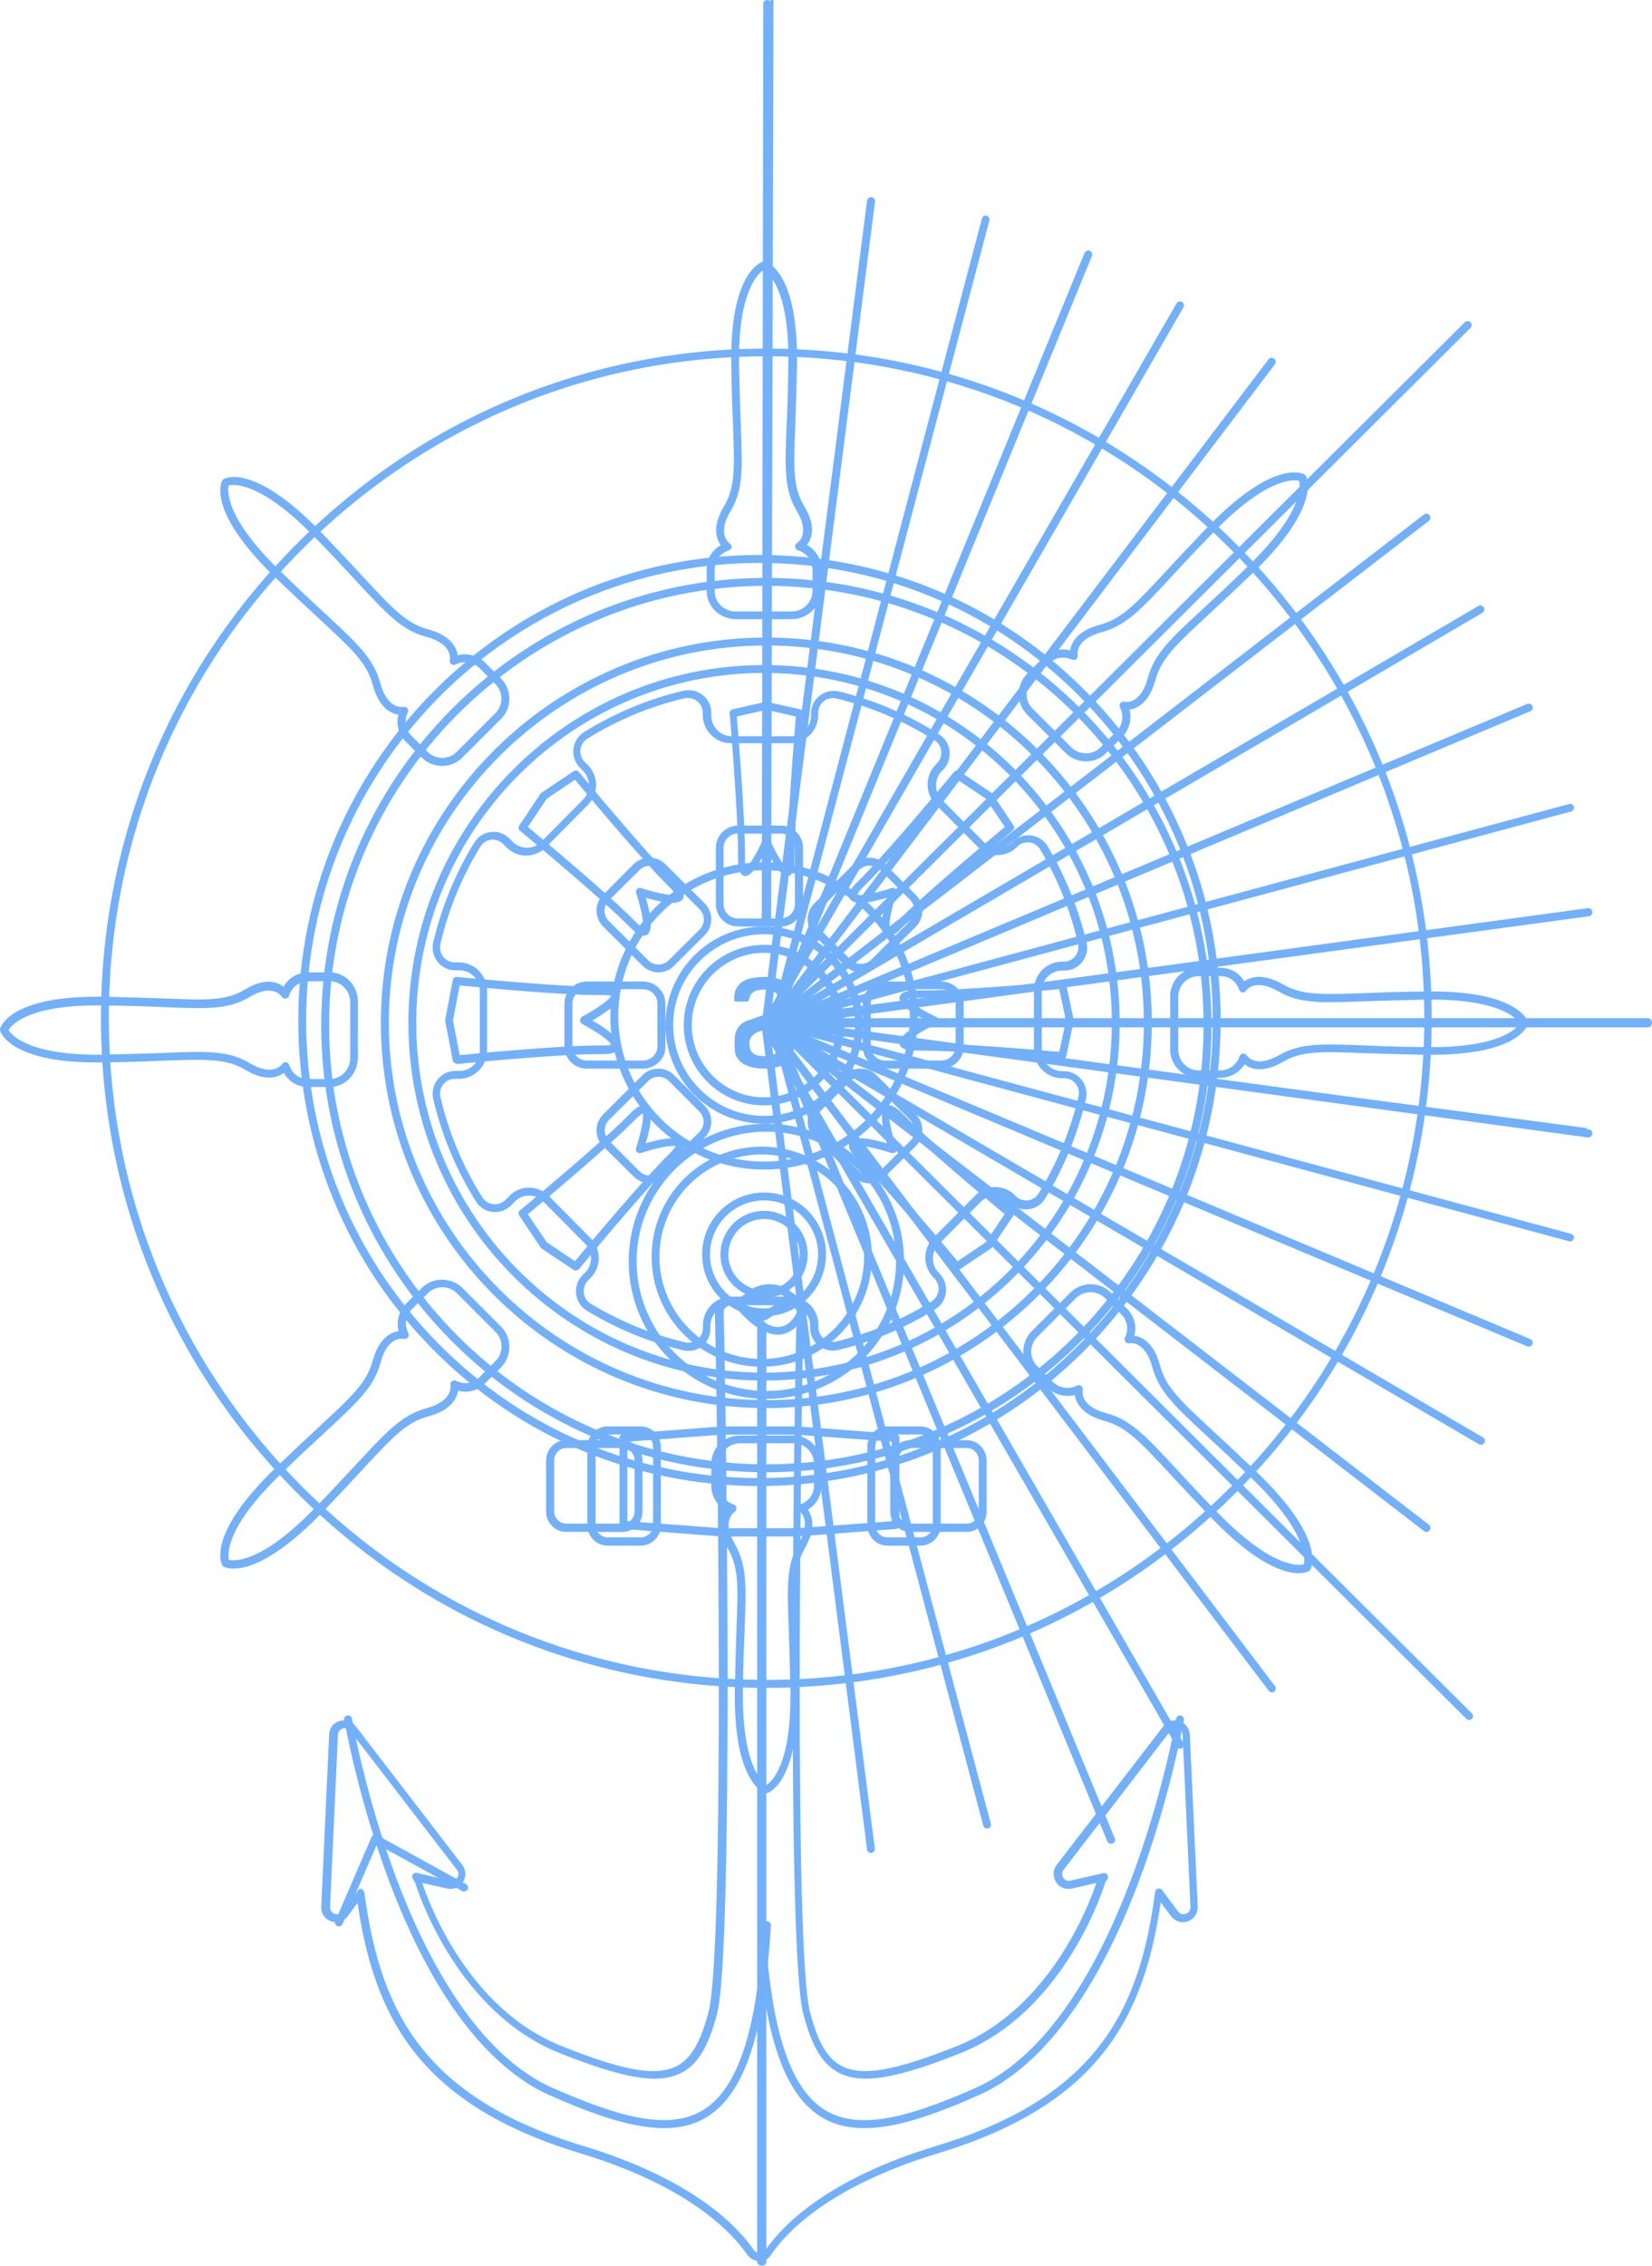<svg xmlns="http://www.w3.org/2000/svg" width="380" height="521" viewBox="0 0 380 521">
    <g fill="none" fill-rule="evenodd" opacity=".6">
        <g fill="#167BF7" fill-rule="nonzero">
            <g>
                <path d="M176.278 388.113c-40.895 0-79.353-16.008-108.222-45.104-28.922-29.096-44.834-67.734-44.834-108.875 0-41.142 15.912-79.832 44.834-108.876 28.921-29.096 67.327-45.104 108.222-45.104 40.894 0 79.352 16.008 108.222 45.104 28.921 29.096 44.833 67.734 44.833 108.876 0 41.14-15.912 79.78-44.781 108.823-28.922 29.096-67.38 45.156-108.274 45.156zm0-306.186c-40.428 0-78.368 15.851-106.978 44.582-28.56 28.731-44.264 66.953-44.264 107.572 0 40.62 15.757 78.841 44.315 107.625 28.559 28.73 66.55 44.582 106.979 44.582 40.427 0 78.367-15.851 106.978-44.582 28.558-28.731 44.315-66.953 44.315-107.625 0-40.671-15.808-78.84-44.367-107.624-28.559-28.73-66.55-44.53-106.978-44.53z" transform="translate(-938 -2714) translate(938 2714)"/>
                <path d="M178.26 235.188c-.104 0-.207 0-.311-.052-.467-.155-.726-.623-.57-1.09l48.486-183.813c.104-.468.622-.78 1.089-.624.467.104.778.624.622 1.091l-44.96 170.465L249.46 58.179c.207-.467.726-.675 1.193-.52.466.209.674.728.518 1.196L179.09 234.617c-.156.364-.467.571-.83.571z" transform="translate(-938 -2714) translate(938 2714)"/>
                <path d="M176.17 236.243c-.104 0-.209 0-.314-.052-.418-.156-.68-.573-.627-.99l24.215-189.064c.052-.52.523-.833 1.046-.781.523.052.837.52.784 1.04l-23.64 184.537 92.99-161.163c.262-.417.785-.573 1.255-.313.471.26.576.833.314 1.25l-95.238 165.12c-.157.26-.47.416-.785.416zM292.744 83.838L178.043 234.913" transform="translate(-938 -2714) translate(938 2714)"/>
                <path d="M140.558 159.457L330.194 158.819 330.193 159.337 140.556 159.974z" transform="translate(-938 -2714) translate(938 2714) rotate(-52.582 235.375 159.397)"/>
                <path d="M177.205 236.243c-.208 0-.364-.052-.571-.21-.416-.314-.467-.89-.156-1.31l115.312-152.1c.312-.42.883-.472 1.298-.158.416.315.468.891.156 1.31L177.88 235.93c-.156.21-.415.314-.675.314z" transform="translate(-938 -2714) translate(938 2714)"/>
                <path d="M255.54 423.972c-.366 0-.68-.208-.836-.571L182.63 249.195l45.28 170.16c.105.466-.156.985-.626 1.089-.47.104-.992-.156-1.097-.623L177.356 236.33c-.104-.467.157-.934.575-1.09.47-.155.94.052 1.149.52l77.347 186.968c.21.466-.052.985-.522 1.193-.105.052-.209.052-.366.052z" transform="translate(-938 -2714) translate(938 2714)"/>
                <path d="M200.336 426.081c-.47 0-.837-.312-.89-.781L175.23 236.23c-.052-.416.21-.833.628-.99.418-.155.889.053 1.098.417l95.25 165.065c.262.417.105.99-.313 1.25-.419.26-.994.104-1.256-.312L177.583 240.5l23.642 184.54c.053.52-.314.937-.784 1.041h-.105zM292.744 387.697L178.043 236.711" transform="translate(-938 -2714) translate(938 2714)"/>
                <path d="M235.436 217.405L235.953 217.403 235.307 407.009 234.789 407.011z" transform="translate(-938 -2714) translate(938 2714) rotate(-37.422 235.371 312.207)"/>
                <path d="M292.584 389.168c-.26 0-.52-.105-.727-.367L176.462 236.684c-.311-.419-.207-.995.156-1.31.416-.314.987-.21 1.3.158L293.26 387.7c.312.419.208.995-.156 1.31-.156.105-.364.157-.52.157z" transform="translate(-938 -2714) translate(938 2714)"/>
                <path d="M340.671 332.217c-.156 0-.312-.053-.468-.105l-164.525-96.276c-.416-.261-.572-.784-.364-1.202.208-.418.728-.627 1.144-.418l175.549 73.696c.468.21.676.732.468 1.203-.208.47-.728.679-1.196.47l-162.705-68.313 152.565 89.272c.416.261.572.836.312 1.254-.208.262-.468.419-.78.419z" transform="translate(-938 -2714) translate(938 2714)"/>
                <path d="M328.098 352.255c-.208 0-.417-.052-.573-.207l-150.88-116.28c-.365-.259-.47-.726-.261-1.14.208-.364.625-.571 1.042-.468l183.964 49.552c.469.156.781.623.625 1.09-.156.467-.625.778-1.094.623l-179.535-48.359L328.67 350.595c.417.311.469.882.156 1.297-.156.26-.416.363-.729.363zM364.911 259.619L176.745 234.852" transform="translate(-938 -2714) translate(938 2714)"/>
                <path d="M270.415 152.38L270.926 152.381 271.279 342.154 270.767 342.153z" transform="translate(-938 -2714) translate(938 2714) rotate(-82.403 270.847 247.267)"/>
                <path d="M365.338 261.555h-.104l-188.172-25.563c-.519-.053-.83-.53-.779-1.059.052-.529.52-.847 1.039-.794l188.171 25.563c.52.053.831.53.78 1.059-.105.476-.52.794-.935.794z" transform="translate(-938 -2714) translate(938 2714)"/>
                <path d="M176.145 237.298c-.311 0-.675-.21-.831-.523-.208-.418-.052-.941.364-1.202l164.376-96.23c.416-.262.988-.105 1.248.313s.104.993-.312 1.254L188.566 230.19 351.28 161.87c.467-.21.987 0 1.195.47.208.47 0 .994-.468 1.203l-175.446 73.701c-.156 0-.312.053-.416.053z" transform="translate(-938 -2714) translate(938 2714)"/>
                <path d="M177.218 236.243c-.365 0-.678-.208-.834-.519-.208-.363-.104-.882.26-1.141l150.881-116.261c.417-.312.99-.26 1.302.155.313.415.26.986-.156 1.297l-147.285 113.46 179.535-48.351c.469-.156.99.155 1.094.622.156.467-.156.986-.625 1.09l-183.964 49.544c-.052.052-.104.104-.208.104zM364.911 209.652L176.745 234.367" transform="translate(-938 -2714) translate(938 2714)"/>
                <path d="M175.936 221.621L365.72 221.973 365.721 222.484 175.937 222.133z" transform="translate(-938 -2714) translate(938 2714) rotate(-7.573 270.828 222.053)"/>
                <path d="M177.166 236.243c-.467 0-.83-.318-.883-.794-.052-.53.26-.953.78-1.058l188.17-25.563c.52-.053.935.264 1.04.793.051.53-.26.953-.78 1.059l-188.171 25.563h-.156z" transform="translate(-938 -2714) translate(938 2714)"/>
                <path d="M337.931 395.496c-.21 0-.47-.104-.628-.26l-160.75-160.074c-.367-.364-.367-.937 0-1.302L336.936 74.1c.366-.365.942-.365 1.308 0 .366.364.366.937 0 1.302L178.488 234.537l160.07 159.448c.367.365.367.938 0 1.303-.209.156-.418.208-.627.208z" transform="translate(-938 -2714) translate(938 2714)"/>
                <path d="M379.072 236.243h-200.81c-.516 0-.929-.469-.929-1.055s.413-1.054.929-1.054h200.81c.515 0 .928.468.928 1.054 0 .586-.464 1.055-.928 1.055zM182.09 142.379h-12.789c-3.723 0-6.745-2.91-6.745-6.493v-4.987c0-2.908 1.726-4.674 3.237-5.557-1.025-1.403-2.05-4.208.702-8.83 2.644-4.468 2.482-8.779 2.105-19.167-.162-3.584-.324-8.051-.378-13.453-.162-8.778.971-15.427 3.292-19.686 1.835-3.376 3.777-4 3.993-4.052.162-.052.378-.052.54 0 .216.052 2.158.728 3.993 4.052 2.32 4.26 3.4 10.908 3.292 19.686-.108 5.402-.27 9.869-.378 13.453-.431 10.44-.593 14.751 2.105 19.166 2.752 4.623 1.673 7.376.54 8.779 2.05 1.142 3.345 3.22 3.345 5.61v4.986c-.161 3.584-3.183 6.493-6.853 6.493zm-6.42-80.303c-1.188.727-5.937 4.727-5.667 21.816.108 5.402.27 9.817.377 13.453.432 10.492.594 15.27-2.32 20.153-3.238 5.402-.324 7.376-.216 7.48.324.208.486.571.432.883-.054.364-.324.623-.702.727-.108.052-3.184.935-3.184 4.363v4.987c0 2.545 2.159 4.675 4.857 4.675h12.79c2.644 0 4.857-2.078 4.857-4.675v-4.987c0-2.025-1.35-3.791-3.346-4.415-.378-.104-.594-.415-.648-.779-.054-.363.108-.675.432-.883.162-.104 3.13-2.026-.054-7.376-2.914-4.882-2.752-9.66-2.32-20.153.162-3.584.323-8.051.377-13.453.27-17.09-4.425-21.089-5.666-21.816zM176.304 412.37c-.104 0-.156 0-.26-.051-.208-.052-2.081-.728-3.85-4.051-2.237-4.259-3.277-10.906-3.173-19.683.104-5.401.26-9.868.364-13.451.416-10.439.572-14.75-2.029-19.164-2.652-4.622-1.612-7.374-.52-8.776-1.976-1.143-3.225-3.22-3.225-5.61V336.6c0-3.583 2.913-6.492 6.503-6.492h12.328c3.59 0 6.502 2.909 6.502 6.492v4.986c0 2.908-1.664 4.674-3.12 5.557.988 1.402 1.976 4.206-.677 8.828-2.549 4.467-2.393 8.777-2.029 19.164.156 3.583.312 8.05.364 13.45.156 8.778-.936 15.425-3.173 19.684-1.768 3.375-3.641 3.999-3.85 4.05.053.052-.051.052-.155.052zm-7.335-64.71c-.156.105-3.017 2.026.052 7.376 2.81 4.881 2.653 9.66 2.237 20.15-.156 3.583-.312 8.05-.364 13.399-.26 17.138 4.265 21.085 5.462 21.812 1.144-.727 5.722-4.674 5.462-21.812-.104-5.401-.26-9.816-.364-13.451-.416-10.49-.573-15.269 2.237-20.15 3.12-5.402.312-7.375.208-7.479-.313-.208-.469-.571-.417-.883.052-.363.313-.623.677-.727.104-.052 3.069-.935 3.069-4.362v-4.986c0-2.545-2.081-4.674-4.682-4.674h-12.328c-2.55 0-4.682 2.077-4.682 4.674v4.986c0 2.025 1.3 3.79 3.225 4.414.364.104.572.416.624.78.052.415-.156.726-.416.934z" transform="translate(-938 -2714) translate(938 2714)"/>
                <path d="M280.656 247.844h-4.991c-3.587 0-6.498-2.91-6.498-6.497V229.03c0-3.586 2.91-6.497 6.498-6.497h4.99c2.912 0 4.68 1.664 5.563 3.119 1.404-.988 4.211-1.975 8.838.676 4.47 2.546 8.786 2.39 19.183 2.027 3.587-.156 8.058-.312 13.464-.364 8.786-.156 15.44.935 19.703 3.17 3.38 1.767 4.003 3.638 4.055 3.846.052.156.052.364 0 .52-.052.208-.728 2.08-4.055 3.846-4.263 2.235-10.917 3.275-19.703 3.17-5.406-.103-9.877-.26-13.464-.363-10.45-.416-14.764-.572-19.183 2.027-4.627 2.65-7.382 1.611-8.786.52-1.144 1.87-3.275 3.118-5.614 3.118zm-4.94-23.389c-2.546 0-4.678 2.08-4.678 4.678v12.318c0 2.547 2.08 4.678 4.679 4.678h4.99c2.028 0 3.796-1.3 4.42-3.222.103-.364.415-.572.78-.624.363-.052.675.104.883.416.104.156 2.027 3.014 7.382-.052 4.887-2.807 9.67-2.651 20.17-2.235 3.588.156 8.059.312 13.413.364 17.104.26 21.107-4.262 21.835-5.458-.728-1.143-4.731-5.717-21.835-5.457-5.406.104-9.825.26-13.464.364-10.501.415-15.284.571-20.17-2.235-5.511-3.17-7.435-.26-7.487-.208-.208.312-.52.468-.884.416-.364-.052-.624-.312-.728-.676-.051-.104-.935-3.067-4.366-3.067h-4.94zM75.835 249.953h-4.99c-2.912 0-4.68-1.725-5.563-3.235-1.404 1.025-4.211 2.05-8.838-.7-4.47-2.643-8.786-2.48-19.183-2.103-3.587.161-8.058.323-13.464.377-8.786.162-15.44-.97-19.703-3.29-3.38-1.832-4.003-3.773-4.055-3.99-.052-.16-.052-.377 0-.538.052-.216.728-2.157 4.055-3.99 4.263-2.319 10.917-3.397 19.703-3.29 5.406.108 9.877.27 13.464.378 10.45.431 14.764.593 19.183-2.103 4.627-2.75 7.382-1.671 8.786-.539 1.144-2.049 3.223-3.343 5.614-3.343h4.991c3.587 0 6.498 3.02 6.498 6.74v12.779c0 3.828-2.91 6.847-6.498 6.847zm-10.19-5.715h.157c.364.054.624.324.727.701.052.108.936 3.181 4.367 3.181h4.991c2.547 0 4.679-2.157 4.679-4.853V230.49c0-2.642-2.08-4.853-4.679-4.853h-4.99c-2.028 0-3.796 1.348-4.42 3.343-.103.377-.415.593-.78.647-.363.054-.675-.108-.883-.431-.104-.162-2.028-3.128-7.382.054-4.887 2.911-9.67 2.75-20.17 2.318-3.588-.162-8.059-.323-13.465-.377-17.104-.27-21.107 4.421-21.835 5.661.728 1.186 4.731 5.931 21.835 5.662 5.406-.108 9.825-.27 13.464-.378 10.501-.431 15.284-.593 20.17 2.319 5.407 3.235 7.383.323 7.487.215.156-.27.416-.431.728-.431zM298.727 361.747c-3.138 0-9.52-1.805-19.943-12.58-3.829-3.981-6.967-7.325-9.466-10.032-7.233-7.803-10.264-11.041-15.316-12.421-3.244-.902-5.371-2.389-6.328-4.459-.266-.53-.373-1.061-.426-1.486-2.233.584-4.68-.053-6.328-1.699l-3.617-3.61c-1.223-1.22-1.914-2.919-1.914-4.67 0-1.752.691-3.45 1.914-4.671l8.882-8.865c2.605-2.6 6.807-2.6 9.36 0l3.616 3.61c2.127 2.123 2.233 4.565 1.754 6.263 1.755.266 4.52 1.593 5.904 6.848 1.382 5.042 4.626 8.068 12.444 15.287 2.712 2.495 6.062 5.626 10.05 9.448 15.37 14.863 12.498 21.498 12.126 22.188-.106.159-.213.318-.372.371-.266.16-1.01.478-2.34.478zm-49.67-42.093c-.054.16-.745 3.663 5.424 5.308 5.584 1.487 8.934 5.096 16.22 12.952 2.5 2.707 5.584 6.051 9.466 9.979 12.178 12.527 18.347 12.155 19.73 11.837.319-1.38.691-7.537-11.86-19.693-3.935-3.822-7.285-6.953-9.997-9.448-7.871-7.272-11.434-10.616-12.976-16.19-1.649-6.157-5.106-5.573-5.265-5.52-.373.053-.745-.053-.958-.372-.212-.318-.212-.69-.053-1.008.053-.106 1.543-2.866-.957-5.361l-3.616-3.61c-1.862-1.858-4.893-1.858-6.754 0l-8.881 8.918c-.904.902-1.383 2.07-1.383 3.344s.479 2.442 1.383 3.344l3.616 3.61c1.489 1.486 3.723 1.804 5.53.849.32-.16.692-.107 1.011.106.266.265.372.637.32.955zM101.701 176.128c-1.755 0-3.457-.691-4.68-1.913l-3.617-3.614c-2.128-2.125-2.234-4.57-1.756-6.27-1.755-.265-4.521-1.594-5.904-6.854-1.383-5.048-4.628-8.076-12.447-15.303-2.712-2.497-6.063-5.632-10.053-9.458-15.372-14.878-12.5-21.52-12.127-22.21.106-.16.212-.32.372-.372.691-.372 7.34-3.242 22.234 12.115 3.83 3.985 6.968 7.332 9.468 10.042 7.234 7.81 10.266 11.052 15.319 12.434 3.245.903 5.372 2.39 6.33 4.463.266.531.372 1.063.425 1.488 2.234-.585 4.681.053 6.33 1.7l3.617 3.613c2.606 2.604 2.606 6.802 0 9.352l-8.883 8.874c-1.223 1.222-2.872 1.913-4.628 1.913zm-8.723-13.603c.32 0 .585.16.745.372.212.319.212.69.053 1.01-.053.106-1.543 2.869.957 5.366l3.617 3.613c.905.904 2.075 1.382 3.351 1.382 1.277 0 2.447-.478 3.351-1.382l8.883-8.873c1.862-1.86 1.862-4.889 0-6.748l-3.617-3.614c-1.489-1.487-3.723-1.806-5.532-.85-.319.16-.691.106-1.01-.106-.266-.213-.426-.585-.32-.956.054-.16.745-3.667-5.425-5.314-5.585-1.488-8.936-5.101-16.223-12.965-2.5-2.71-5.585-6.057-9.468-9.99-12.18-12.54-18.351-12.167-19.734-11.848-.32 1.381-.691 7.545 11.862 19.713 3.936 3.825 7.287 6.96 10 9.458 7.872 7.28 11.436 10.627 12.978 16.206 1.65 6.164 5.107 5.58 5.266 5.526h.266zM249.809 175.073c-1.702 0-3.404-.638-4.68-1.913l-8.881-8.874c-1.223-1.222-1.915-2.922-1.915-4.675 0-1.754.692-3.454 1.915-4.676l3.616-3.614c2.127-2.125 4.574-2.231 6.275-1.753.266-1.753 1.596-4.516 6.86-5.898 5.053-1.381 8.084-4.623 15.317-12.434 2.5-2.71 5.637-6.057 9.466-10.042 14.89-15.356 21.538-12.487 22.23-12.115.159.106.318.213.371.372.373.69 3.244 7.333-12.125 22.21-3.988 3.826-7.339 6.961-10.05 9.459-7.818 7.226-11.062 10.255-12.445 15.302-.904 3.242-2.393 5.367-4.467 6.324-.532.265-1.064.371-1.49.425.586 2.231-.052 4.676-1.701 6.323l-3.616 3.613c-1.277 1.328-2.978 1.966-4.68 1.966zm-5.371-23.858c-.958 0-2.128.319-3.298 1.435l-3.616 3.613c-.904.903-1.383 2.072-1.383 3.348 0 1.275.48 2.444 1.383 3.347l8.881 8.874c1.862 1.86 4.893 1.86 6.754 0l3.616-3.614c1.49-1.487 1.809-3.719.851-5.526-.16-.318-.106-.743.107-1.01.212-.265.585-.424.957-.318.16.053 3.67.744 5.318-5.42 1.49-5.579 5.105-8.926 12.976-16.206 2.712-2.497 6.063-5.58 9.998-9.458 12.604-12.221 12.178-18.332 11.86-19.713-1.384-.319-7.5-.744-19.73 11.849-3.83 3.932-6.967 7.28-9.467 9.99-7.286 7.863-10.636 11.423-16.22 12.964-6.169 1.648-5.584 5.101-5.53 5.26.053.373-.054.745-.373.957-.319.213-.691.213-1.01.053-.054 0-.904-.425-2.074-.425zM53.776 360.692c-1.33 0-2.074-.319-2.287-.425-.16-.107-.32-.213-.372-.373-.373-.691-3.244-7.34 12.125-22.236 3.988-3.83 7.339-6.969 10.05-9.47 7.818-7.234 11.062-10.266 12.445-15.32.904-3.245 2.393-5.373 4.467-6.33.532-.266 1.064-.373 1.49-.426-.586-2.234.052-4.681 1.701-6.33l3.616-3.618c1.223-1.223 2.925-1.915 4.68-1.915s3.457.692 4.68 1.915l8.881 8.884c1.223 1.224 1.915 2.926 1.915 4.681 0 1.756-.692 3.458-1.915 4.682l-3.616 3.617c-2.127 2.128-4.574 2.234-6.275 1.756-.266 1.755-1.596 4.521-6.86 5.905-5.053 1.383-8.084 4.628-15.317 12.448-2.5 2.713-5.637 6.064-9.466 10.054-10.423 10.64-16.805 12.501-19.942 12.501zm-1.117-2.021c1.383.319 7.551.691 19.73-11.863 3.829-3.937 6.966-7.288 9.466-10.001 7.286-7.873 10.636-11.438 16.22-12.98 6.275-1.703 5.53-5.214 5.53-5.267-.053-.372.054-.745.373-.957.319-.213.691-.266 1.01-.054.107.054 2.872 1.543 5.372-.957l3.616-3.618c.904-.904 1.383-2.074 1.383-3.351 0-1.277-.48-2.447-1.383-3.351l-8.881-8.884c-.904-.905-2.074-1.384-3.35-1.384-1.277 0-2.447.48-3.351 1.384l-3.616 3.617c-1.49 1.49-1.808 3.724-.851 5.533.16.319.106.744-.107 1.01-.212.266-.585.426-.957.32-.16-.054-3.67-.745-5.318 5.426-1.489 5.585-5.105 8.937-12.976 16.225-2.712 2.5-6.062 5.585-9.998 9.469-12.604 12.129-12.231 18.3-11.912 19.683zM171.416 201.44c-.092 0-.184 0-.275-.052-1.239-.36-1.376-2.37-1.376-4.07.137-8.911-1.88-32.968-1.927-33.225-.046-.464.23-.876.642-.98l7.523-1.7c.137-.05.229-.05.367-.05.045 0 .091 0 .137.05l7.568 1.7c.413.104.688.516.642.98 0 .257-2.018 24.314-1.926 33.225 0 1.7-.092 3.71-1.376 4.07-1.284.36-3.027-1.7-5.137-6.13-1.972 4.12-3.624 6.181-4.862 6.181zm-1.926-36.678c.366 4.379 1.972 24.417 1.88 32.608 0 1.39.092 2.009.184 2.215.688-.412 2.339-2.936 3.99-6.645.138-.31.413-.515.734-.515.32 0 .596.206.734.515 1.65 3.709 3.302 6.233 3.99 6.645.092-.258.23-.824.184-2.215-.092-8.19 1.513-28.23 1.88-32.608l-6.788-1.545-6.788 1.545zM105.018 244.572c-.412 0-.773-.325-.876-.758l-1.702-8.88c-.051-.162-.051-.27-.051-.433 0-.054 0-.108.051-.162l1.702-8.933c.103-.488.515-.813.98-.758.257 0 24.283 2.382 33.254 2.274 1.701 0 3.712.108 4.073 1.624.31 1.245-.773 2.599-3.61 4.494-.876.595-1.804 1.19-2.577 1.624.773.433 1.701.974 2.578 1.624 2.784 1.895 3.867 3.249 3.609 4.494-.361 1.462-2.372 1.624-4.073 1.624-8.92-.162-32.997 2.22-33.255 2.274-.051-.108-.103-.108-.103-.108zm-.825-9.962l1.547 8.013c4.382-.433 24.438-2.328 32.636-2.22 1.392.054 2.01-.108 2.217-.217-.413-.812-2.939-2.76-6.651-4.71-.31-.162-.516-.487-.516-.866 0-.38.207-.704.516-.867 3.712-2.003 6.238-3.898 6.65-4.71-.257-.108-.824-.27-2.216-.216-8.198.108-28.254-1.787-32.636-2.22l-1.547 8.013zM244.37 243.626h-.103c-.258 0-24.342-2.192-33.264-2.046-1.701 0-3.713-.098-4.074-1.461-.36-1.364 1.702-3.215 6.137-5.455-4.435-2.29-6.498-4.092-6.137-5.456.361-1.315 2.373-1.46 4.074-1.46 8.922.145 33.006-1.998 33.264-2.046.464-.05.876.243.98.682l1.701 7.987c.052.146.052.244.052.39 0 .049 0 .097-.052.146l-1.701 8.037c-.104.39-.465.682-.877.682zm-32.542-3.75c8.664 0 27.591 1.606 31.82 1.996l1.547-7.208-1.547-7.209c-4.384.39-24.445 2.094-32.645 1.997-1.392 0-2.01.146-2.217.195.412.73 2.94 2.484 6.652 4.237.31.146.516.439.516.78 0 .34-.206.633-.516.779-3.713 1.753-6.24 3.507-6.652 4.237.258.098.825.244 2.217.195h.825zM148.037 215.15c-1.09 0-2.231-1.038-3.218-2.024-6.28-6.433-25.016-21.945-25.223-22.1-.364-.312-.416-.83-.156-1.194l4.827-7.211c.052-.156.155-.26.311-.363.052-.052.052-.052.104-.052l7.266-4.877c.363-.26.882-.155 1.194.156.156.207 15.674 18.936 22.11 25.214 1.245 1.193 2.543 2.75 1.816 3.994-.778 1.297-3.633 1.194-8.512-.26 1.454 4.878 1.505 7.731.26 8.51-.26.155-.52.207-.779.207zm-26.625-25.006c3.374 2.801 18.944 15.823 24.705 21.737.986.986 1.505 1.297 1.765 1.401.26-.882-.26-3.943-1.557-7.938-.104-.31 0-.674.207-.933.26-.26.623-.312.934-.208 3.997 1.297 7.059 1.764 7.941 1.556-.104-.207-.415-.778-1.401-1.763-5.917-5.76-18.944-21.323-21.747-24.695l-6.487 4.358-4.36 6.485zM220.088 292.14c-.259 0-.519-.104-.674-.311-.156-.208-15.674-18.921-22.11-25.194-1.246-1.192-2.543-2.747-1.817-3.991.779-1.296 3.634-1.192 8.512.259-1.453-4.873-1.505-7.724-.26-8.501 1.246-.778 2.803.57 3.997 1.814 6.28 6.428 25.016 21.927 25.224 22.083.363.31.415.83.156 1.192l-4.827 7.206c-.052.155-.156.259-.312.363-.051 0-.051.051-.103.051l-7.267 4.873c-.155.104-.363.156-.519.156zm-22.992-28.563c.104.26.416.777 1.402 1.762 5.916 5.754 18.944 21.306 21.746 24.675l6.488-4.354 4.36-6.48c-3.374-2.8-18.944-15.81-24.705-21.72-.986-.985-1.505-1.296-1.765-1.4-.26.882.26 3.94 1.557 7.932.104.31 0 .673-.208.933-.26.259-.622.31-.934.207-3.944-1.296-7.058-1.814-7.94-1.555zM132.408 292.14c-.155 0-.363-.052-.518-.156l-7.21-4.83c-.157-.052-.26-.156-.312-.26-.052-.052-.052-.052-.052-.104l-4.876-7.27c-.26-.364-.208-.884.156-1.195.207-.156 18.933-15.685 25.21-22.125 1.193-1.247 2.75-2.545 3.994-1.818 1.297.779 1.193 3.635-.26 8.517 4.877-1.454 7.73-1.506 8.508-.26.778 1.247-.57 2.805-1.815 4-6.433 6.284-21.943 25.033-22.099 25.241-.207.104-.466.26-.726.26zm-6.64-6.492l6.485 4.362c2.8-3.376 15.821-18.957 21.735-24.721.985-.987 1.296-1.507 1.4-1.714-.882-.26-4.098.26-7.936 1.558-.312.104-.675 0-.934-.208-.26-.26-.311-.623-.208-.935 1.297-3.999 1.764-7.063 1.557-7.946-.26.104-.779.415-1.764 1.402-5.758 5.92-21.32 18.957-24.692 21.762l4.357 6.44zM204.546 215.15c-.26 0-.52-.052-.78-.208-1.298-.778-1.194-3.63.26-8.505-4.882 1.452-7.74 1.504-8.518.26-.78-1.245.571-2.8 1.818-3.993 6.44-6.275 21.972-24.997 22.128-25.204.312-.363.831-.415 1.195-.156l7.22 4.823c.156.052.26.156.364.26.052.051.052.051.052.103l4.83 7.26c.26.364.208.882-.155 1.193-.208.156-18.96 15.662-25.245 22.092-.935 1.038-2.078 2.075-3.169 2.075zm.831-10.994c.26 0 .468.103.623.259.26.26.312.622.208.933-1.298 3.994-1.766 7.053-1.558 7.935.26-.104.78-.415 1.766-1.4 5.766-5.912 21.35-18.93 24.726-21.73l-4.364-6.482-6.493-4.356c-2.805 3.37-15.843 18.929-21.765 24.685-.986.985-1.298 1.504-1.402 1.763.883.26 3.948-.26 7.947-1.556.104 0 .208-.051.312-.051z" transform="translate(-938 -2714) translate(938 2714)"/>
                <path d="M179.63 213.04h-9.872c-2.805 0-5.091-2.314-5.091-5.156v-12.89c0-2.841 2.286-5.156 5.091-5.156h9.872c2.806 0 5.092 2.315 5.092 5.156v12.89c0 2.842-2.286 5.156-5.092 5.156zm-9.923-21.36c-1.819 0-3.274 1.473-3.274 3.314v12.89c0 1.842 1.455 3.315 3.274 3.315h9.871c1.819 0 3.274-1.473 3.274-3.315v-12.89c0-1.841-1.455-3.314-3.274-3.314h-9.871zM147.894 245.735h-12.9c-2.844 0-5.16-2.284-5.16-5.088v-9.863c0-2.803 2.316-5.088 5.16-5.088h12.9c2.844 0 5.16 2.285 5.16 5.088v9.863c.053 2.804-2.316 5.088-5.16 5.088zm-12.9-18.274c-1.843 0-3.318 1.454-3.318 3.27v9.864c0 1.817 1.475 3.27 3.318 3.27h12.9c1.843 0 3.318-1.453 3.318-3.27v-9.863c0-1.817-1.475-3.27-3.318-3.27h-12.9zM216.506 245.735h-12.901c-2.844 0-5.16-2.284-5.16-5.088v-9.863c0-2.803 2.316-5.088 5.16-5.088h12.9c2.844 0 5.16 2.285 5.16 5.088v9.863c.053 2.804-2.316 5.088-5.16 5.088zm-12.901-18.274c-1.843 0-3.318 1.454-3.318 3.27v9.864c0 1.817 1.475 3.27 3.318 3.27h12.9c1.843 0 3.318-1.453 3.318-3.27v-9.863c0-1.817-1.475-3.27-3.317-3.27h-12.901zM151.466 223.587c-1.312 0-2.623-.523-3.672-1.516l-9.077-9.041c-1.993-1.986-1.993-5.278 0-7.264l7.03-7.056c1.994-1.986 5.3-1.986 7.293 0l9.076 9.042c1.994 1.986 1.994 5.278 0 7.264l-7.083 7.055c-.891.993-2.255 1.516-3.567 1.516zm-1.994-24.511c-.84 0-1.73.314-2.36.993l-7.083 7.003c-1.312 1.307-1.312 3.397 0 4.704l9.076 9.041c1.312 1.307 3.41 1.307 4.722 0l7.082-7.055c1.312-1.307 1.312-3.397 0-4.704l-9.076-9.041c-.682-.627-1.521-.941-2.36-.941zM200.005 272.101c-1.307 0-2.615-.52-3.661-1.51l-9.05-9.016c-.993-.99-1.516-2.24-1.516-3.647 0-1.355.523-2.658 1.517-3.648l7.009-7.034c.994-.99 2.249-1.511 3.661-1.511 1.413 0 2.668.52 3.662 1.51l9.049 9.016c1.988 1.98 1.988 5.262 0 7.242l-7.062 7.035c-.993 1.094-2.301 1.563-3.609 1.563zm-2.04-24.438c-.889 0-1.726.365-2.354.938l-7.009 7.034c-.627.626-.941 1.46-.941 2.345 0 .886.366 1.72.941 2.345l9.05 9.015c1.307 1.302 3.4 1.302 4.707 0l7.062-7.035c1.307-1.303 1.307-3.387 0-4.69l-9.05-9.014c-.68-.573-1.516-.938-2.406-.938zM149.462 272.101c-1.308 0-2.615-.522-3.661-1.515l-7.062-7.004c-.994-.993-1.517-2.247-1.517-3.658s.523-2.665 1.517-3.658l9.05-9.042c1.987-1.986 5.282-1.986 7.27 0l7.061 7.056c1.988 1.986 1.988 5.278 0 7.264l-9.049 9.042c-.994 1.045-2.301 1.515-3.609 1.515zm1.988-24.51c-.837 0-1.726.313-2.354.992l-9.05 8.99c-.627.626-.94 1.463-.94 2.351 0 .889.365 1.725.94 2.352l7.062 7.055c1.308 1.307 3.4 1.307 4.708 0l9.049-9.041c1.308-1.307 1.308-3.397 0-4.704l-7.061-7.055c-.628-.627-1.465-.94-2.354-.94zM197.981 223.587c-1.356 0-2.66-.522-3.65-1.514l-7.04-6.996c-.992-.992-1.513-2.245-1.513-3.655 0-1.41.521-2.663 1.512-3.655l9.022-9.032c.991-.992 2.243-1.514 3.651-1.514s2.66.522 3.65 1.514l7.041 7.048c.991.992 1.513 2.245 1.513 3.655 0 1.357-.522 2.663-1.513 3.655l-9.022 9.032c-.99.94-2.295 1.462-3.65 1.462zm2.034-24.539c-.886 0-1.72.365-2.347.94l-9.022 9.032c-.626.627-.939 1.462-.939 2.35 0 .887.365 1.723.94 2.35l7.04 6.995c.625.627 1.46.94 2.346.94.887 0 1.722-.365 2.347-.94l9.023-9.032c.625-.627.938-1.462.938-2.35 0-.887-.365-1.722-.938-2.349l-7.04-7.048c-.627-.523-1.461-.888-2.348-.888z" transform="translate(-938 -2714) translate(938 2714)"/>
                <path d="M175.75 268.937c-19.488 0-35.361-15.86-35.361-35.33 0-19.472 15.873-35.332 35.361-35.332s35.361 15.86 35.361 35.331c0 19.472-15.873 35.331-35.361 35.331zm0-68.83c-18.493 0-33.528 15.022-33.528 33.5 0 18.476 15.035 33.498 33.528 33.498s33.528-15.022 33.528-33.499c0-18.477-15.035-33.499-33.528-33.499z" transform="translate(-938 -2714) translate(938 2714)"/>
                <path d="M174.694 341.709c-28.357 0-55.008-11.123-75.034-31.331-20.027-20.209-31.049-47.101-31.049-75.717 0-59.007 47.608-107.048 106.083-107.048 28.358 0 55.009 11.123 75.035 31.331 20.026 20.209 31.049 47.101 31.049 75.717 0 59.007-47.557 107.048-106.084 107.048zm0-212.268c-57.492 0-104.272 47.205-104.272 105.22 0 28.146 10.867 54.568 30.532 74.411 19.664 19.843 45.9 30.809 73.74 30.809 57.492 0 104.273-47.206 104.273-105.22 0-28.146-10.867-54.568-30.532-74.411-19.664-19.895-45.848-30.809-73.74-30.809zm-16.352 181.198c-.414 0-.776-.053-1.19-.157-7.814-1.828-15.266-4.909-22.148-9.086-1.397-.836-2.277-2.245-2.484-3.864-.207-1.619.362-3.186 1.5-4.334l.57-.575c1.81-1.827 1.81-4.804 0-6.631l-9.625-9.713c-.88-.888-2.019-1.358-3.26-1.358-1.242 0-2.38.47-3.26 1.358l-.88.888c-1.139 1.148-2.691 1.67-4.244 1.514-1.604-.157-3.001-1.044-3.829-2.402-4.554-7.258-7.866-15.196-9.832-23.55-.362-1.567 0-3.238.983-4.491.983-1.254 2.484-1.985 4.088-1.985h.983c2.536 0 4.658-2.088 4.658-4.7V227.82c0-2.558-2.07-4.7-4.658-4.7h-.983c-1.604 0-3.105-.73-4.088-1.984-.983-1.253-1.345-2.924-.983-4.49 1.915-8.094 5.071-15.77 9.418-22.872.828-1.358 2.225-2.298 3.83-2.454 1.604-.21 3.156.365 4.294 1.514l.725.731c1.811 1.828 4.76 1.828 6.572 0l9.625-9.713c.88-.887 1.345-2.036 1.345-3.29 0-1.252-.465-2.401-1.345-3.289l-.724-.731c-1.139-1.149-1.656-2.715-1.501-4.334.207-1.619 1.087-3.029 2.432-3.864 7.09-4.387 14.8-7.624 22.873-9.504 1.552-.366 3.208 0 4.45.992s1.966 2.507 1.966 4.125v.627c0 2.559 2.07 4.7 4.658 4.7h13.61c2.535 0 4.657-2.09 4.657-4.7v-.47c0-1.619.724-3.133 1.966-4.125 1.294-.992 2.898-1.358 4.45-.992 8.177 1.984 15.939 5.326 23.08 9.869 1.346.888 2.225 2.297 2.38 3.864.156 1.619-.362 3.133-1.5 4.282l-.259.261c-1.811 1.828-1.811 4.804 0 6.632l9.625 9.712c1.811 1.828 4.761 1.828 6.572 0 1.139-1.148 2.691-1.723 4.295-1.514 1.604.209 3.002 1.097 3.83 2.506 4.088 6.893 7.09 14.308 8.952 22.089.362 1.566 0 3.237-.983 4.49-.983 1.254-2.484 1.985-4.088 1.985h-.57c-2.535 0-4.657 2.089-4.657 4.7v13.733c0 2.559 2.07 4.7 4.657 4.7h.414c1.605 0 3.105.73 4.089 1.984.983 1.253 1.345 2.924.983 4.49-1.915 8.042-5.02 15.718-9.367 22.82-.828 1.358-2.225 2.298-3.829 2.454-1.604.21-3.157-.365-4.295-1.514l-.155-.157c-1.811-1.827-4.761-1.827-6.572 0l-9.625 9.713c-.88.888-1.346 2.036-1.346 3.29 0 1.253.466 2.402 1.346 3.29l.155.156c1.138 1.149 1.656 2.716 1.5 4.334-.206 1.619-1.086 3.029-2.432 3.864-6.934 4.335-14.49 7.52-22.407 9.4-1.552.365-3.208 0-4.45-.992-1.242-.993-1.966-2.507-1.966-4.126v-.47c0-2.558-2.07-4.7-4.658-4.7h-13.61c-2.535 0-4.657 2.09-4.657 4.7v.627c0 1.619-.724 3.133-1.966 4.125-.828.68-1.966 1.045-3.105 1.045zm-36.69-37.545c1.708 0 3.364.678 4.555 1.88l9.625 9.712c2.535 2.559 2.535 6.684 0 9.19l-.57.575c-.724.731-1.086 1.775-.983 2.82.104 1.044.725 1.984 1.604 2.506 6.728 4.073 14.024 7.05 21.631 8.877 1.035.261 2.07 0 2.898-.679.828-.626 1.294-1.618 1.294-2.663v-.626c0-3.603 2.898-6.528 6.468-6.528h13.61c3.57 0 6.468 2.925 6.468 6.528v.47c0 1.044.466 2.036 1.294 2.663.828.679 1.915.888 2.898.626 7.71-1.88 15.059-4.96 21.838-9.19.88-.574 1.449-1.462 1.604-2.506.103-1.045-.259-2.09-.983-2.82l-.156-.157c-2.535-2.559-2.535-6.684 0-9.19l9.625-9.713c2.536-2.559 6.624-2.559 9.108 0l.155.157c.725.73 1.76 1.096 2.795.992 1.035-.105 1.966-.731 2.484-1.619 4.243-6.893 7.296-14.412 9.16-22.245.258-1.044 0-2.089-.622-2.924-.62-.836-1.604-1.306-2.64-1.306h-.517c-3.57 0-6.468-2.924-6.468-6.527v-13.733c0-3.603 2.898-6.528 6.468-6.528h.414c1.035 0 2.019-.47 2.64-1.305.672-.836.88-1.88.62-2.924-1.759-7.624-4.708-14.883-8.693-21.566-.518-.888-1.449-1.515-2.484-1.62-1.035-.104-2.07.21-2.794.993-2.536 2.559-6.624 2.559-9.108 0L215.265 185c-2.536-2.558-2.536-6.684 0-9.19l.259-.261c.724-.731 1.086-1.776.983-2.82-.104-1.044-.673-1.984-1.553-2.506-6.986-4.439-14.54-7.677-22.562-9.609-1.035-.26-2.07 0-2.898.627-.828.627-1.293 1.619-1.293 2.663v.47c0 3.603-2.898 6.527-6.469 6.527h-13.61c-3.57 0-6.468-2.924-6.468-6.527v-.47c0-1.044-.466-2.036-1.294-2.663-.828-.679-1.863-.888-2.898-.679-7.917 1.88-15.42 4.96-22.355 9.295-.88.574-1.5 1.462-1.604 2.506-.103 1.045.207 2.09.983 2.82l.725.731c2.535 2.559 2.535 6.684 0 9.19l-9.625 9.713c-2.536 2.559-6.624 2.559-9.108 0l-.724-.73c-.725-.732-1.76-1.097-2.795-.993-1.035.105-1.966.731-2.484 1.619-4.243 6.945-7.348 14.412-9.16 22.35-.258 1.044 0 2.088.622 2.924.62.835 1.604 1.305 2.639 1.305h.983c3.57 0 6.469 2.924 6.469 6.527v13.734c0 3.603-2.898 6.527-6.469 6.527h-.983c-1.035 0-2.018.47-2.64 1.305-.672.836-.879 1.933-.62 2.925 1.915 8.146 5.175 15.926 9.625 23.028.57.888 1.5 1.462 2.536 1.567 1.035.104 2.018-.262 2.794-.993l.88-.887c1.19-1.254 2.794-1.932 4.502-1.932z" transform="translate(-938 -2714) translate(938 2714)"/>
                <path d="M175.75 258.39c-12.523 0-22.694-10.162-22.694-22.674 0-12.513 10.171-22.676 22.694-22.676s22.694 10.163 22.694 22.676c0 12.512-10.171 22.675-22.694 22.675zm0-43.562c-11.552 0-20.905 9.397-20.905 20.888 0 11.49 9.404 20.887 20.905 20.887 11.5 0 20.905-9.397 20.905-20.887 0-11.491-9.353-20.888-20.905-20.888z" transform="translate(-938 -2714) translate(938 2714)"/>
                <path d="M176.278 323.78c-48.905 0-88.667-39.728-88.667-88.592 0-48.863 39.762-88.59 88.667-88.59s88.666 39.727 88.666 88.59c0 48.864-39.761 88.591-88.666 88.591zm0-175.356c-47.913 0-86.838 38.945-86.838 86.764 0 47.82 38.978 86.764 86.838 86.764 47.912 0 86.838-38.944 86.838-86.764 0-47.82-38.926-86.764-86.838-86.764z" transform="translate(-938 -2714) translate(938 2714)"/>
                <path d="M175.75 317.451c-45.11 0-81.806-36.901-81.806-82.263 0-45.361 36.697-82.263 81.806-82.263 45.11 0 81.806 36.902 81.806 82.263 0 45.362-36.697 82.263-81.806 82.263zm0-162.71c-44.129 0-80 36.072-80 80.447 0 44.376 35.871 80.447 80 80.447s80-36.071 80-80.447c0-44.375-35.871-80.446-80-80.446z" transform="translate(-938 -2714) translate(938 2714)"/>
                <path d="M176.278 338.545c-56.48 0-102.39-46.159-102.39-102.83 0-56.722 45.962-102.828 102.39-102.828 56.48 0 102.389 46.158 102.389 102.829.051 56.722-45.91 102.829-102.39 102.829zm0-203.837c-55.444 0-100.576 45.326-100.576 101.008 0 55.681 45.132 101.007 100.576 101.007 55.443 0 100.575-45.326 100.575-101.007.052-55.734-45.08-101.008-100.575-101.008z" transform="translate(-938 -2714) translate(938 2714)"/>
                <path d="M175.75 254.172c-10.21 0-18.472-8.308-18.472-18.456 0-10.149 8.315-18.457 18.472-18.457 10.21 0 18.472 8.308 18.472 18.457 0 10.148-8.262 18.456-18.472 18.456zm0-35.073c-9.157 0-16.63 7.467-16.63 16.617 0 9.149 7.473 16.616 16.63 16.616s16.63-7.467 16.63-16.616c0-9.15-7.42-16.617-16.63-16.617zM177.052 211.568L177.474 0l-.422 211.568z" transform="translate(-938 -2714) translate(938 2714)"/>
                <path d="M71.503 105.37L283.071 105.514 283.072 106.218 71.503 106.074z" transform="translate(-938 -2714) translate(938 2714) rotate(-89.888 177.288 105.794)"/>
                <path d="M176.127 213.04c-.503 0-.905-.417-.905-.938L175.574.886c0-.521.402-.886.905-.886.502 0 .854.417.854.939l-.301 211.267c0 .47-.402.834-.905.834zM182.587 235.213c0 1.88.054 3.81 0 5.69 0 1.253-.374 2.454-1.39 3.289-.642.522-1.337.94-2.14 1.096-2.406.627-4.813.627-7.166-.209-.75-.26-1.391-.678-1.926-1.305-.642-.678-.91-1.514-.963-2.453-.053-.888-.053-1.775 0-2.663.054-1.67 1.124-3.34 2.889-3.967 1.818-.627 3.636-1.253 5.455-1.827 2.032-.679 2.14-2.506 1.55-3.915-.266-.68-.962-1.045-1.657-1.201-.963-.261-1.979-.261-2.942-.052-1.123.26-1.818.991-1.979 2.088-.053.365-.214.522-.588.522h-2.353c-.428 0-.482-.052-.482-.522-.053-1.253.214-2.402 1.07-3.341.802-.836 1.765-1.305 2.942-1.514 1.925-.366 3.85-.418 5.776.052 1.765.418 3.102 1.41 3.69 3.184.16.418.214.888.214 1.358v5.69m-3.37.104c-.374.47-.908.575-1.39.783-1.123.366-2.246.731-3.37 1.149-.48.209-.962.47-1.336.835-.803.783-.856 1.775-.642 2.82.214 1.043.91 1.617 1.979 1.826.909.157 1.818.157 2.727 0 1.017-.209 1.712-.73 1.926-1.775.107-.417.16-.835.16-1.253 0-1.305 0-2.61-.053-3.915v-.47M176.278 321.67c-17.477 0-31.667-14.178-31.667-31.64 0-17.461 14.19-31.64 31.667-31.64 17.476 0 31.666 14.179 31.666 31.64 0 17.462-14.19 31.64-31.666 31.64zm0-61.455c-16.434 0-29.841 13.396-29.841 29.815 0 16.42 13.407 29.816 29.84 29.816 16.434 0 29.842-13.396 29.842-29.816 0-16.419-13.356-29.815-29.841-29.815z" transform="translate(-938 -2714) translate(938 2714)"/>
                <path d="M175.222 314.287c-13.977 0-25.333-11.346-25.333-25.311s11.356-25.312 25.333-25.312c13.977 0 25.334 11.347 25.334 25.312 0 13.965-11.357 25.311-25.334 25.311zm0-48.826c-12.95 0-23.535 10.525-23.535 23.515s10.535 23.514 23.535 23.514c12.95 0 23.535-10.525 23.535-23.514 0-12.99-10.534-23.515-23.535-23.515z" transform="translate(-938 -2714) translate(938 2714)"/>
                <path d="M175.75 302.686c-7.853 0-14.25-6.391-14.25-14.238 0-7.846 6.397-14.237 14.25-14.237S190 280.602 190 288.448c0 7.847-6.397 14.238-14.25 14.238zm0-26.657c-6.865 0-12.43 5.56-12.43 12.42 0 6.858 5.565 12.419 12.43 12.419 6.865 0 12.43-5.56 12.43-12.42 0-6.859-5.565-12.419-12.43-12.419z" transform="translate(-938 -2714) translate(938 2714)"/>
                <path d="M175.75 298.468c-5.507 0-10.028-4.465-10.028-10.02 0-5.502 4.469-10.019 10.028-10.019 5.507 0 10.028 4.465 10.028 10.02 0 5.554-4.52 10.019-10.028 10.019zm0-18.17c-4.52 0-8.21 3.686-8.21 8.202 0 4.517 3.69 8.203 8.21 8.203 4.52 0 8.21-3.686 8.21-8.203 0-4.516-3.69-8.202-8.21-8.202z" transform="translate(-938 -2714) translate(938 2714)"/>
                <path d="M178.937 306.905c-2.885 0-6.235-2.155-9.842-6.414-.155-.2-.206-.4-.206-.65 0-.251.154-.452.31-.602l2.885-2.255c2.782-2.154 6.699-2.255 9.533-.2l3.813 2.755c.31.2.412.602.31.902-.052.2-1.495 5.412-5.618 6.314-.36.1-.773.15-1.185.15zm-7.832-6.864c3.4 3.757 6.39 5.511 8.657 5.01 2.37-.501 3.658-3.257 4.07-4.46l-3.297-2.354c-2.165-1.604-5.205-1.553-7.318.15l-2.112 1.654z" transform="translate(-938 -2714) translate(938 2714)"/>
                <path d="M174.697 519.945c-1.088 0-2.124-.574-2.798-1.461-3.783-5.482-13.786-15.871-38.403-23.337-36.9-11.172-47.368-31.115-51.255-57.584l-2.28 3.08c-.933 1.2-2.436 1.67-3.835 1.149-1.451-.522-2.333-1.828-2.229-3.394l1.814-39.573c.052-1.461.985-2.662 2.384-3.08 1.347-.418 2.85 0 3.68 1.149l24.565 31.95c.88 1.149.933 2.715.155 3.916-.777 1.253-2.176 1.827-3.627 1.514l-5.753-1.305c1.503 4.542 10.469 28.87 31.976 37.484 14.356 5.743 21.819 7.048 26.535 4.647 3.317-1.671 5.493-5.43 7.359-12.478 3.731-14.357 2.073-136.73 1.451-160.64-.052-1.253.622-2.454 1.762-3.08 1.088-.627 2.436-.575 3.472.156l4.146 2.767c.519.365 1.192.365 1.71 0l4.147-2.767c1.036-.73 2.384-.783 3.472-.157 1.088.627 1.762 1.775 1.71 3.08-.622 23.911-2.28 146.284 1.451 160.641 1.866 7.1 4.043 10.807 7.36 12.478 4.716 2.401 12.127 1.096 26.534-4.647 21.456-8.614 30.473-32.89 31.976-37.484l-5.649 1.305c-1.399.313-2.85-.261-3.627-1.514-.778-1.253-.726-2.767.155-3.916l24.565-31.95c.881-1.149 2.333-1.619 3.68-1.149 1.347.418 2.28 1.67 2.384 3.08l1.814 39.573c.052 1.514-.83 2.872-2.229 3.394-1.45.522-2.954.052-3.887-1.149l-2.384-3.185c-3.886 26.522-14.252 46.465-51.255 57.69-24.617 7.465-34.62 17.802-38.402 23.336-.467.887-1.503 1.461-2.644 1.461zm-91.782-85.619c.052 0 .155 0 .207.052.363.105.622.418.674.783.052.314.103.679.155.992 3.68 26.365 13.579 46.203 50.115 57.271 25.188 7.622 35.449 18.325 39.388 24.015.31.418.777.68 1.295.68.519 0 .985-.262 1.296-.68 3.887-5.69 14.2-16.393 39.387-24.015 36.537-11.068 46.488-30.906 50.115-57.27l.156-1.097c.052-.366.31-.679.674-.783.362-.105.725.052.932.313l3.68 4.96c.518.678 1.244.73 1.814.522.518-.209 1.088-.731 1.036-1.566l-1.813-39.573c-.052-.836-.57-1.305-1.089-1.462-.518-.157-1.244-.104-1.71.522l-24.565 31.95c-.519.68-.363 1.358-.104 1.828.311.47.881.887 1.658.679l7.515-1.723c.363-.105.778.052.985.365.207.313.207.731 0 1.044l-.311.418c-.104.104-.156.261-.207.418-.933 3.028-10.003 29.81-33.169 39.103-14.925 5.951-22.751 7.256-27.985 4.594-3.835-1.932-6.323-6.056-8.292-13.678-3.784-14.566-2.177-137.2-1.503-161.163 0-.574-.26-1.096-.778-1.41-.518-.313-1.14-.26-1.606.053l-4.146 2.767c-1.14.783-2.592.783-3.732 0l-4.146-2.767c-.518-.314-1.088-.366-1.606-.053-.519.314-.83.836-.778 1.41.622 23.963 2.28 146.597-1.503 161.163-1.97 7.622-4.457 11.746-8.292 13.678-5.234 2.662-13.06 1.357-27.985-4.594-23.166-9.293-32.236-36.075-33.169-39.103-.052-.157-.103-.314-.207-.418-.104-.104-.207-.261-.31-.47-.208-.313-.26-.73-.053-1.044.208-.313.57-.47.985-.365l7.618 1.775c.778.208 1.4-.261 1.659-.68.31-.469.414-1.2-.104-1.826L80.531 397.99c-.518-.626-1.192-.73-1.71-.522-.519.157-1.089.626-1.089 1.462l-1.814 39.573c-.052.887.519 1.357 1.037 1.566.518.209 1.295.156 1.814-.522l3.627-4.856c-.051-.208.208-.365.519-.365z" transform="translate(-938 -2714) translate(938 2714)"/>
                <path d="M198.85 489.36c-3.749 0-7.133-.79-10.049-2.633-8.59-5.319-13.224-19.327-14.63-43.973-.052-.527.365-.948.833-.948.52-.053.937.368.937.842 1.354 24.015 5.727 37.496 13.745 42.5 7.966 4.95 19.577 1.632 34.52-4.951 34.05-14.904 46.233-84.314 46.337-84.998.104-.527.573-.843 1.041-.738.521.106.834.58.73 1.054-.053.158-3.125 17.905-10.414 37.285-6.768 17.958-18.69 41.077-37.018 49.082-10.1 4.477-18.847 7.478-26.032 7.478z" transform="translate(-938 -2714) translate(938 2714)"/>
                <path d="M175.222 521c-.586 0-1.055-.416-1.055-.936V304.676c0-.52.469-.935 1.055-.935.587 0 1.056.416 1.056.935v215.44c0 .468-.47.884-1.056.884z" transform="translate(-938 -2714) translate(938 2714)"/>
                <path d="M152.753 489.36c-7.237 0-15.932-3.002-26.137-7.478-10.1-4.424-24.73-16.537-37.018-49.083-7.29-19.38-10.361-37.128-10.413-37.286-.105-.527.26-1 .728-1.054.521-.105.99.264 1.042.738.052.158 3.072 17.748 10.309 36.97 6.664 17.642 18.327 40.288 36.03 48.03 14.942 6.53 26.553 9.9 34.519 4.95 8.018-5.003 12.391-18.485 13.745-42.5.052-.526.469-.895.937-.842.521.052.885.474.833.947-1.405 24.647-6.04 38.603-14.63 43.975-2.864 1.79-6.196 2.633-9.945 2.633zM183.375 353.31h-17.361-.052l-22.628-1.731c-.469-.054-.834-.433-.834-.92v-20.01c0-.488.365-.92.834-.92l22.628-1.731h17.465l22.628 1.73c.469.055.834.433.834.92v20.012c0 .486-.365.919-.834.919l-22.628 1.73h-.052zm-17.31-1.893h17.31l21.741-1.623v-18.28l-21.74-1.623h-17.31l-21.741 1.622v18.281l21.74 1.623z" transform="translate(-938 -2714) translate(938 2714)"/>
                <path d="M222.366 352.255h-13.011c-2.52 0-4.577-2.12-4.577-4.717v-11.66c0-2.596 2.057-4.716 4.577-4.716h13.011c2.52 0 4.578 2.12 4.578 4.717v11.66c.05 2.596-2.006 4.716-4.578 4.716zm-13.011-19.291c-1.543 0-2.777 1.272-2.777 2.862v11.66c0 1.59 1.234 2.861 2.777 2.861h13.011c1.543 0 2.777-1.272 2.777-2.862v-11.66c0-1.59-1.234-2.861-2.777-2.861h-13.011z" transform="translate(-938 -2714) translate(938 2714)"/>
                <path d="M211.75 355.419h-7.61c-2.555 0-4.64-2.126-4.64-4.73v-17.961c0-2.604 2.085-4.73 4.64-4.73h7.61c2.554 0 4.639 2.126 4.639 4.73v17.961c0 2.604-2.085 4.73-4.64 4.73zm-7.61-25.614c-1.565 0-2.816 1.275-2.816 2.87v17.961c0 1.595 1.251 2.87 2.815 2.87h7.61c1.564 0 2.815-1.275 2.815-2.87v-17.908c0-1.595-1.25-2.87-2.814-2.87h-7.61v-.053zM143.2 352.255h-13.012c-2.52 0-4.577-2.12-4.577-4.717v-11.66c0-2.596 2.057-4.716 4.577-4.716H143.2c2.52 0 4.577 2.12 4.577 4.717v11.66c.051 2.596-2.006 4.716-4.577 4.716zm-12.96-19.291c-1.543 0-2.777 1.272-2.777 2.862v11.66c0 1.59 1.234 2.861 2.777 2.861h12.96c1.543 0 2.777-1.272 2.777-2.862v-11.66c0-1.59-1.234-2.861-2.777-2.861h-12.96z" transform="translate(-938 -2714) translate(938 2714)"/>
                <path d="M147.36 355.419h-7.61c-2.554 0-4.639-2.126-4.639-4.73v-17.961c0-2.604 2.085-4.73 4.64-4.73h7.61c2.553 0 4.638 2.126 4.638 4.73v17.961c.052 2.604-2.033 4.73-4.639 4.73zm-7.558-25.614c-1.563 0-2.814 1.275-2.814 2.87v17.961c0 1.595 1.25 2.87 2.814 2.87h7.61c1.564 0 2.815-1.275 2.815-2.87v-17.908c0-1.595-1.251-2.87-2.815-2.87h-7.61v-.053zM77.969 442.955c-.104 0-.26 0-.364-.05-.469-.205-.677-.715-.469-1.175l8.325-19.301c.104-.256.313-.409.52-.511.26-.102.521-.051.73.051l20.5 11.285c.416.255.572.766.364 1.225-.26.409-.78.562-1.249.358L86.71 424.063l-7.909 18.33c-.156.358-.468.562-.832.562z" transform="translate(-938 -2714) translate(938 2714)"/>
            </g>
        </g>
    </g>
</svg>
